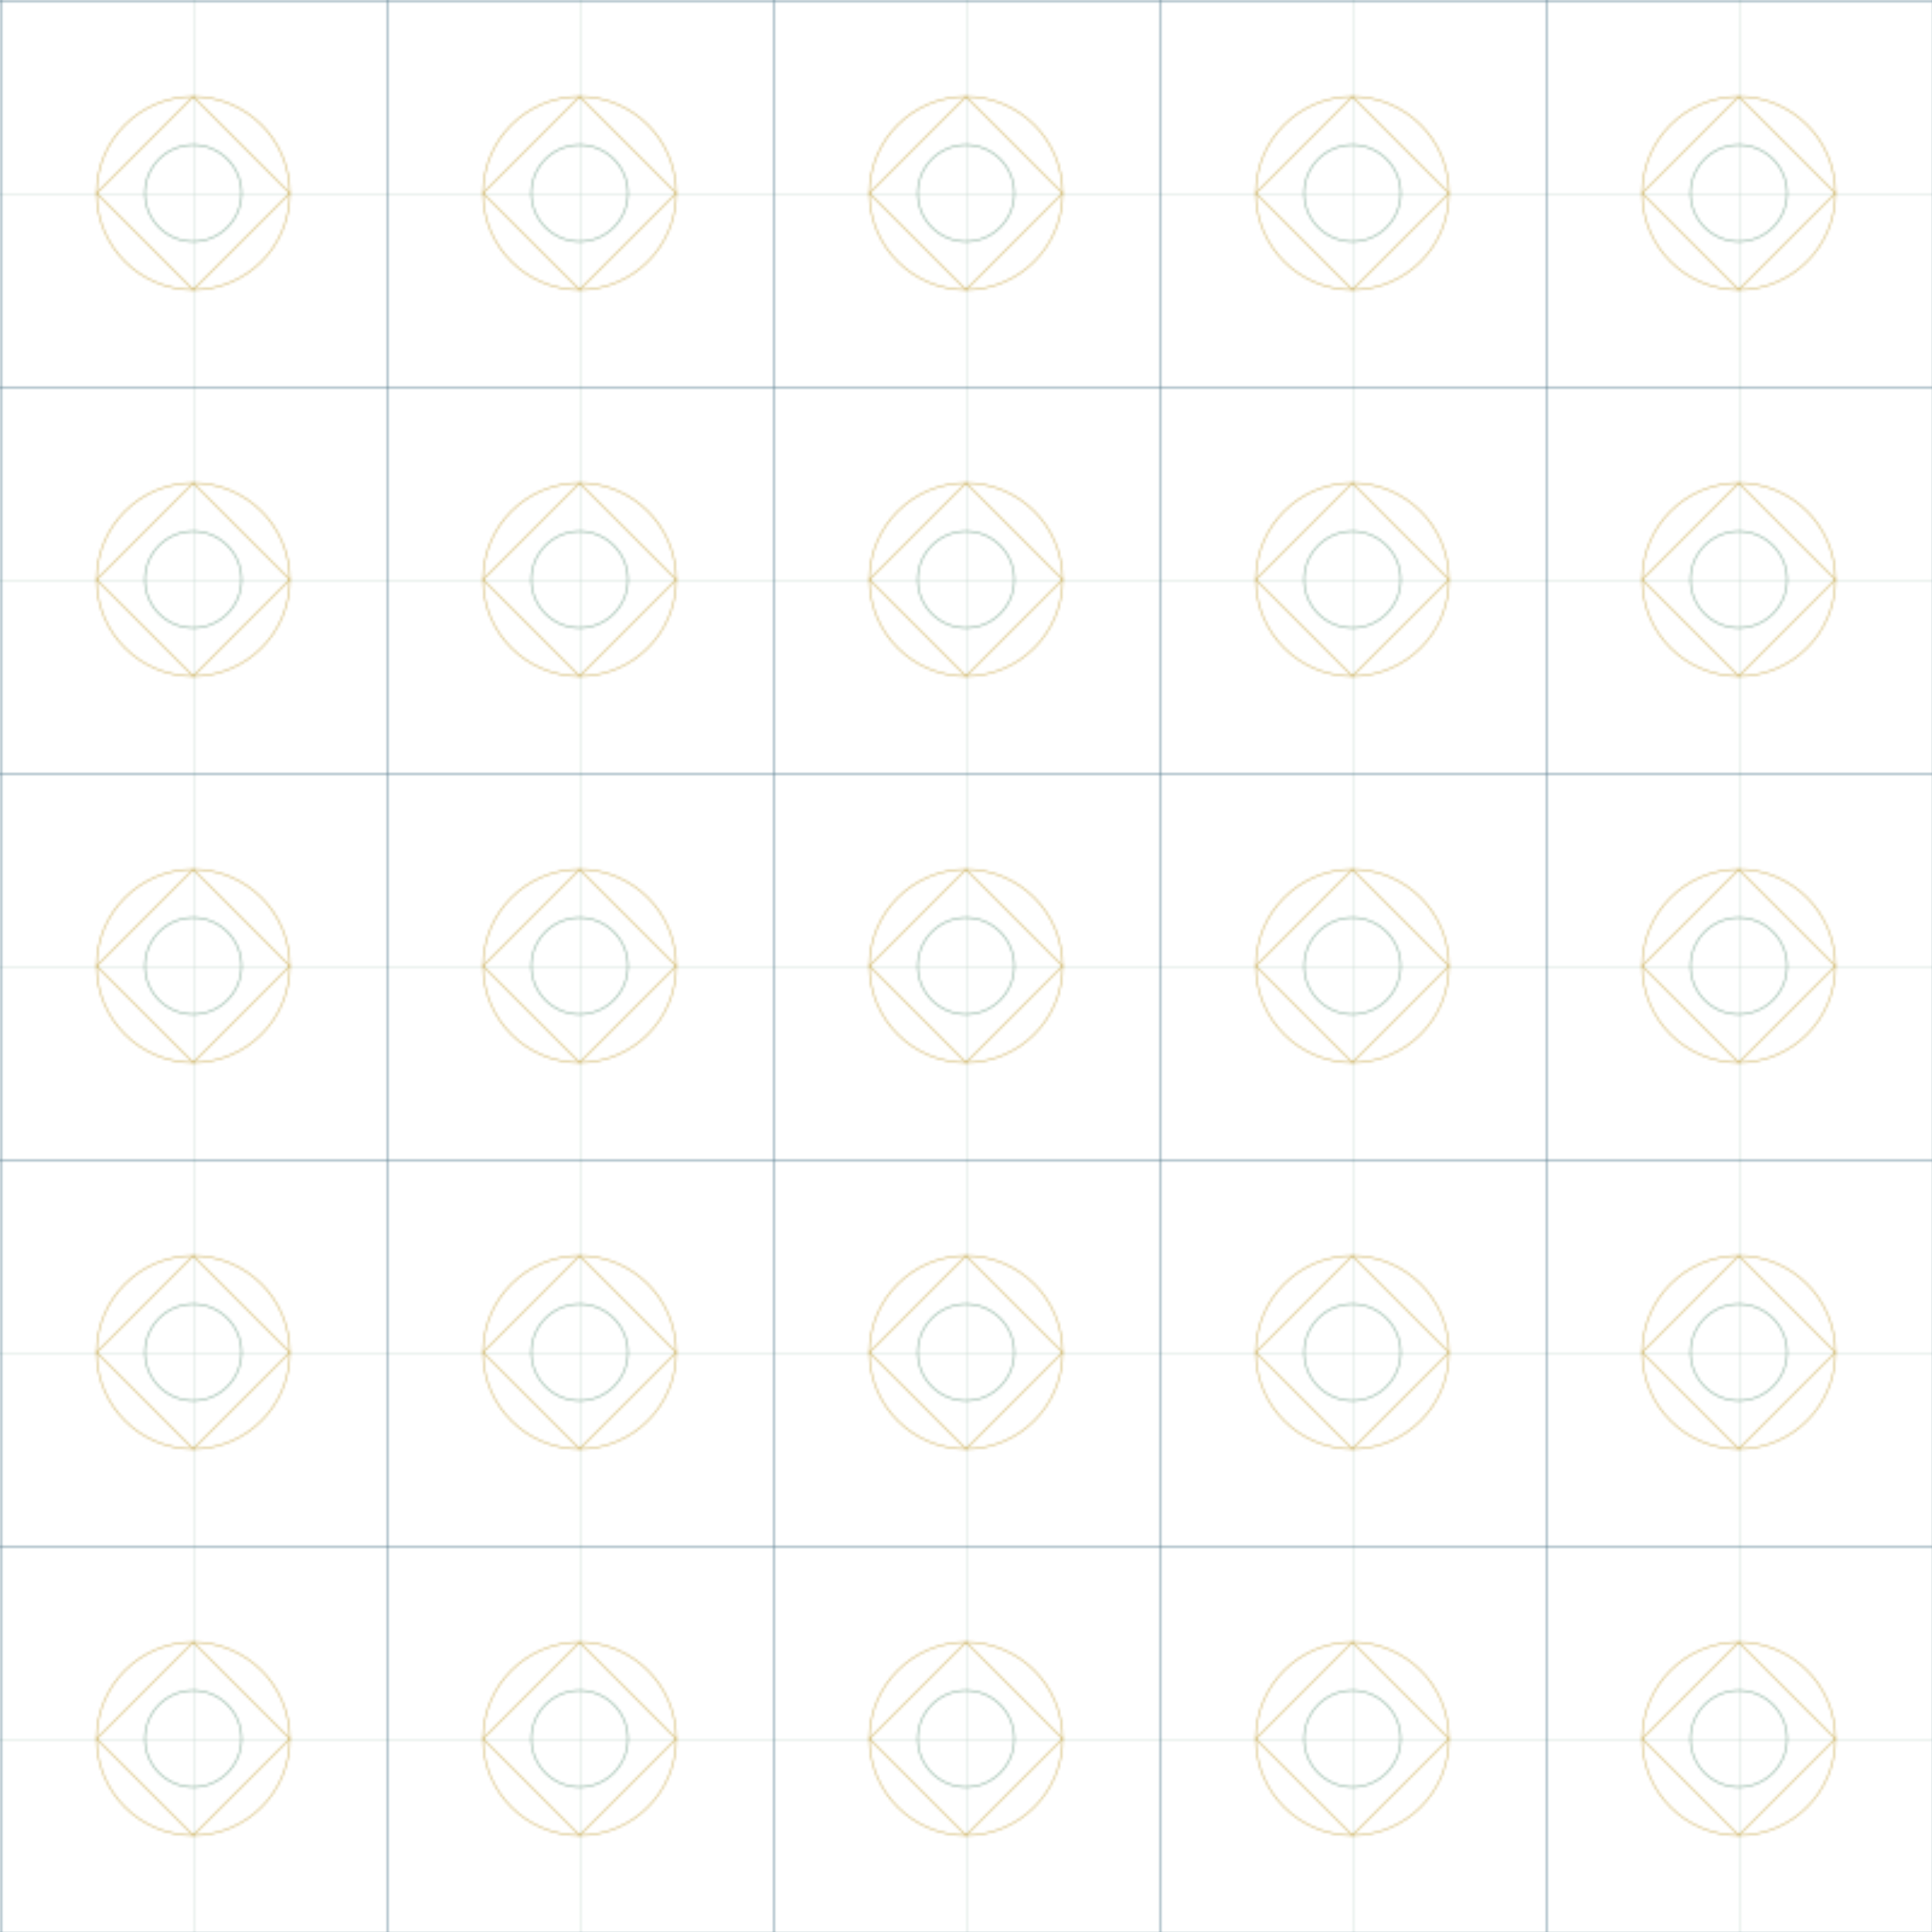
<svg width="800" height="800" viewBox="0 0 800 800" xmlns="http://www.w3.org/2000/svg">
  <defs>
    <pattern id="smallGrid" width="80" height="80" patternUnits="userSpaceOnUse">
      <path d="M 80 0 L 0 0 0 80" fill="none" stroke="#105e36" stroke-width="0.5" opacity="0.3"/>
    </pattern>
    <pattern id="grid" width="160" height="160" patternUnits="userSpaceOnUse">
      <rect width="160" height="160" fill="url(#smallGrid)"/>
      <path d="M 160 0 L 0 0 0 160" fill="none" stroke="#0d3f67" stroke-width="1" opacity="0.5"/>
    </pattern>
    <pattern id="islamic" width="160" height="160" patternUnits="userSpaceOnUse">
      <rect width="160" height="160" fill="url(#grid)"/>
      <circle cx="80" cy="80" r="40" fill="none" stroke="#c19a30" stroke-width="0.5" opacity="0.7"/>
      <path d="M 80 40 L 120 80 L 80 120 L 40 80 Z" fill="none" stroke="#c19a30" stroke-width="0.5" opacity="0.7"/>
      <circle cx="80" cy="80" r="20" fill="none" stroke="#105e36" stroke-width="0.5" opacity="0.5"/>
    </pattern>
  </defs>
  <rect width="100%" height="100%" fill="url(#islamic)" />
</svg>
